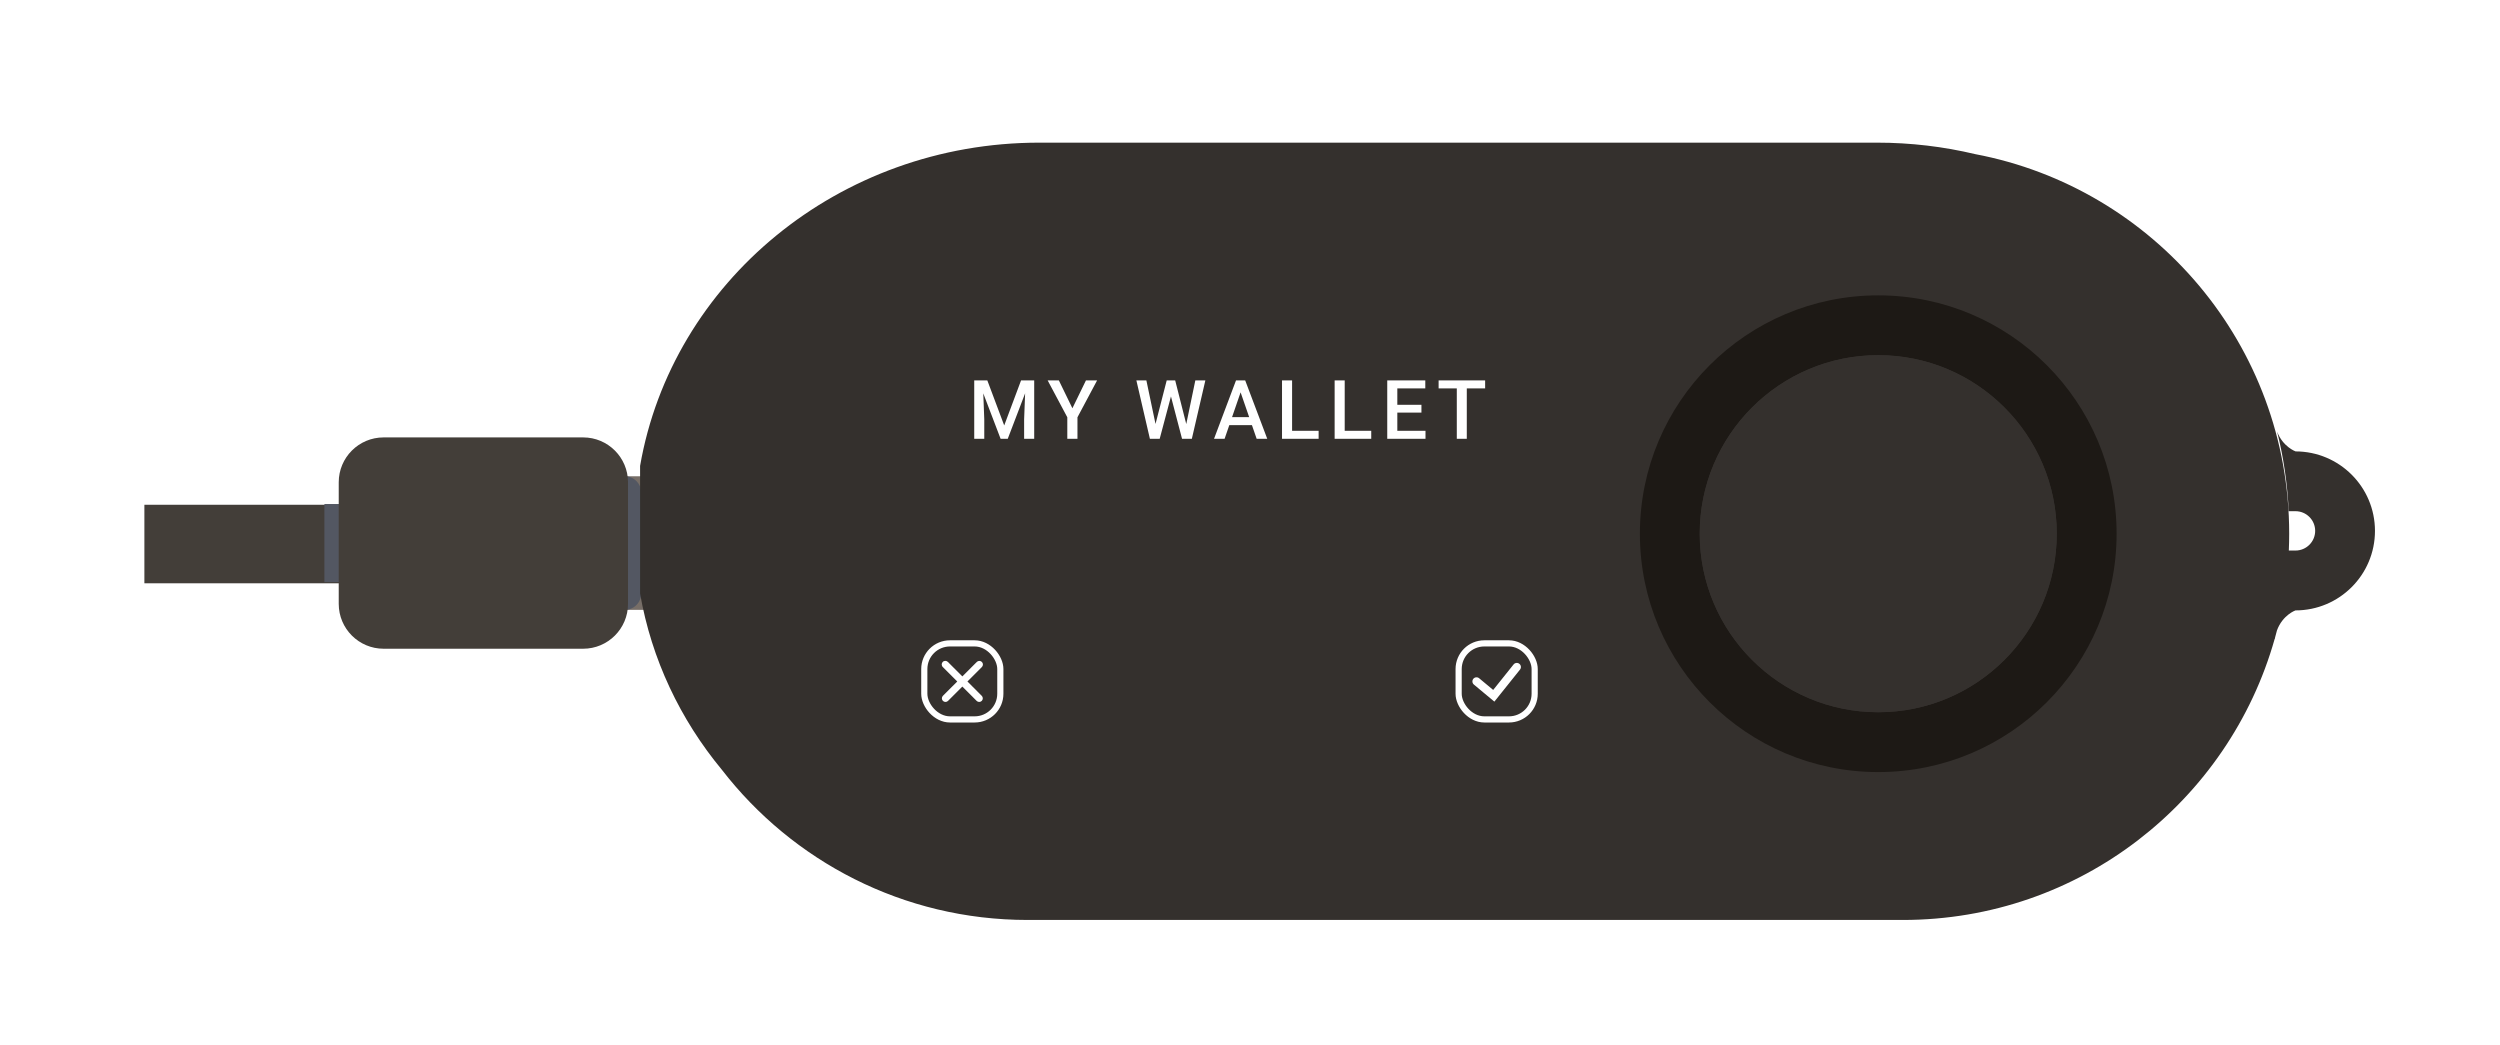 <svg width="335" height="140" viewBox="0 0 335 140" fill="none" xmlns="http://www.w3.org/2000/svg">
<g filter="url(#filter0_dd_2637_44407)">
<path d="M53.169 70.943H22.102V81.466H53.169V70.943Z" fill="#433E39"/>
<g style="mix-blend-mode:multiply">
<path d="M53.134 70.844H46.224V81.311H53.134V70.844Z" fill="#535762"/>
</g>
<path d="M98.509 67.121H71.084C69.861 67.121 68.869 68.112 68.869 69.335V82.815C68.869 84.038 69.861 85.03 71.084 85.03H98.509C99.732 85.03 100.724 84.038 100.724 82.815V69.335C100.724 68.112 99.732 67.121 98.509 67.121Z" fill="#776E67"/>
<g style="mix-blend-mode:multiply">
<path d="M86.468 67.121H71.084C69.861 67.121 68.869 68.112 68.869 69.335V82.815C68.869 84.038 69.861 85.03 71.084 85.03H86.468C87.691 85.03 88.682 84.038 88.682 82.815V69.335C88.682 68.112 87.691 67.121 86.468 67.121Z" fill="#535762"/>
</g>
<path d="M80.895 61.918H54.157C50.836 61.918 48.144 64.611 48.144 67.931V84.222C48.144 87.543 50.836 90.235 54.157 90.235H80.895C84.216 90.235 86.908 87.543 86.908 84.222V67.931C86.908 64.611 84.216 61.918 80.895 61.918Z" fill="#433E39"/>
<path fill-rule="evenodd" clip-rule="evenodd" d="M142.03 22.42L254.262 22.42C258.803 22.42 263.214 22.954 267.43 23.959C291.387 28.495 309.505 49.541 309.505 74.817C309.505 75.574 309.488 76.328 309.456 77.077H310.351C311.805 77.077 312.987 75.894 312.987 74.441C312.987 72.988 311.805 71.805 310.351 71.805H309.444C309.274 68.147 308.748 64.585 307.891 61.152C308.663 63.187 310.351 63.788 310.351 63.788L310.346 63.793C316.229 63.793 321 68.563 321 74.446C321 80.329 316.229 85.099 310.346 85.099C310.346 85.099 308.627 85.707 307.868 87.779C307.787 88.093 307.704 88.405 307.617 88.716C307.606 88.781 307.595 88.846 307.585 88.913L307.565 88.901C301.431 110.644 281.447 126.58 257.742 126.58L140.451 126.58C123.781 126.58 108.954 118.697 99.488 106.457C93.919 99.734 90.057 91.659 88.526 82.832V65.735C92.789 41.159 115.118 22.42 142.03 22.42Z" fill="#34302D"/>
<path d="M254.439 50.901C267.628 50.901 278.361 61.629 278.361 74.823C278.361 88.017 267.633 98.745 254.439 98.745C241.245 98.745 230.517 88.017 230.517 74.823C230.517 61.629 241.245 50.901 254.439 50.901ZM254.439 42.883C236.8 42.883 222.499 57.184 222.499 74.823C222.499 92.461 236.8 106.763 254.439 106.763C272.077 106.763 286.379 92.461 286.379 74.823C286.379 57.184 272.077 42.883 254.439 42.883Z" fill="#1D1915"/>
<path d="M254.438 98.739C267.65 98.739 278.36 88.029 278.36 74.817C278.36 61.605 267.65 50.895 254.438 50.895C241.226 50.895 230.516 61.605 230.516 74.817C230.516 88.029 241.226 98.739 254.438 98.739Z" fill="#34302D"/>
<path d="M133.85 54.274H135.054L137.319 60.314L139.578 54.274H140.783L137.792 62.105H136.835L133.85 54.274ZM133.301 54.274H134.447L134.646 59.502V62.105H133.301V54.274ZM140.186 54.274H141.337V62.105H139.987V59.502L140.186 54.274ZM144.638 54.274L146.456 58.012L148.274 54.274H149.769L147.134 59.222V62.105H145.773V59.222L143.137 54.274H144.638ZM157.534 60.346L159.094 54.274H159.911L159.82 55.839L158.152 62.105H157.303L157.534 60.346ZM156.367 54.274L157.631 60.298L157.744 62.105H156.84L155.027 54.274H156.367ZM161.681 60.282L162.929 54.274H164.273L162.461 62.105H161.557L161.681 60.282ZM160.228 54.274L161.772 60.362L161.998 62.105H161.148L159.508 55.839L159.422 54.274H160.228ZM169.188 55.317L166.849 62.105H165.434L168.381 54.274H169.285L169.188 55.317ZM171.146 62.105L168.801 55.317L168.699 54.274H169.608L172.566 62.105H171.146ZM171.033 59.2V60.271H166.773V59.2H171.033ZM179.45 61.035V62.105H175.518V61.035H179.45ZM175.894 54.274V62.105H174.544V54.274H175.894ZM186.5 61.035V62.105H182.568V61.035H186.5ZM182.945 54.274V62.105H181.595V54.274H182.945ZM193.771 61.035V62.105H189.613V61.035H193.771ZM189.995 54.274V62.105H188.645V54.274H189.995ZM193.227 57.544V58.598H189.613V57.544H193.227ZM193.744 54.274V55.349H189.613V54.274H193.744ZM199.304 54.274V62.105H197.965V54.274H199.304ZM201.762 54.274V55.349L195.528 55.349V54.274L201.762 54.274Z" fill="white"/>
<path d="M134.32 92.694C134.366 92.65 134.403 92.596 134.428 92.537C134.453 92.479 134.467 92.415 134.467 92.352C134.468 92.288 134.456 92.224 134.432 92.165C134.407 92.106 134.372 92.052 134.326 92.007C134.281 91.961 134.227 91.925 134.168 91.901C134.109 91.877 134.046 91.865 133.982 91.865C133.918 91.866 133.854 91.879 133.796 91.904C133.737 91.93 133.684 91.966 133.639 92.012L131.708 93.943L129.777 92.012C129.733 91.965 129.68 91.927 129.62 91.9C129.561 91.874 129.497 91.86 129.433 91.859C129.368 91.858 129.304 91.87 129.244 91.894C129.184 91.918 129.129 91.954 129.084 92C129.038 92.046 129.002 92.1 128.977 92.16C128.953 92.22 128.941 92.284 128.942 92.349C128.944 92.414 128.958 92.478 128.984 92.537C129.01 92.596 129.048 92.649 129.096 92.693L131.025 94.625L129.094 96.555C129.009 96.647 128.963 96.768 128.965 96.892C128.967 97.017 129.018 97.136 129.106 97.225C129.195 97.313 129.314 97.364 129.439 97.366C129.563 97.368 129.684 97.322 129.776 97.237L131.708 95.306L133.638 97.237C133.73 97.322 133.851 97.369 133.975 97.367C134.1 97.364 134.219 97.314 134.308 97.225C134.396 97.137 134.447 97.018 134.449 96.893C134.451 96.768 134.405 96.647 134.319 96.556L132.39 94.625L134.32 92.694Z" fill="white"/>
<rect x="126.61" y="89.518" width="10.189" height="10.189" rx="3.442" stroke="white" stroke-width="0.826"/>
<path d="M200.606 94.613L202.92 96.54L206.004 92.685" stroke="white" stroke-width="1.102" stroke-linecap="round"/>
<rect x="198.211" y="89.518" width="10.189" height="10.189" rx="3.442" stroke="white" stroke-width="0.826"/>
</g>
<defs>
<filter id="filter0_dd_2637_44407" x="-1.031" y="0.389" width="335.8" height="139.409" filterUnits="userSpaceOnUse" color-interpolation-filters="sRGB">
<feFlood flood-opacity="0" result="BackgroundImageFix"/>
<feColorMatrix in="SourceAlpha" type="matrix" values="0 0 0 0 0 0 0 0 0 0 0 0 0 0 0 0 0 0 127 0" result="hardAlpha"/>
<feOffset dx="2.754" dy="2.203"/>
<feGaussianBlur stdDeviation="5.508"/>
<feComposite in2="hardAlpha" operator="out"/>
<feColorMatrix type="matrix" values="0 0 0 0 0 0 0 0 0 0 0 0 0 0 0 0 0 0 0.41 0"/>
<feBlend mode="normal" in2="BackgroundImageFix" result="effect1_dropShadow_2637_44407"/>
<feColorMatrix in="SourceAlpha" type="matrix" values="0 0 0 0 0 0 0 0 0 0 0 0 0 0 0 0 0 0 127 0" result="hardAlpha"/>
<feOffset dx="-5.508" dy="-5.508"/>
<feGaussianBlur stdDeviation="8.262"/>
<feComposite in2="hardAlpha" operator="out"/>
<feColorMatrix type="matrix" values="0 0 0 0 0.092 0 0 0 0 0.076 0 0 0 0 0.063 0 0 0 1 0"/>
<feBlend mode="normal" in2="effect1_dropShadow_2637_44407" result="effect2_dropShadow_2637_44407"/>
<feBlend mode="normal" in="SourceGraphic" in2="effect2_dropShadow_2637_44407" result="shape"/>
</filter>
</defs>
</svg>
